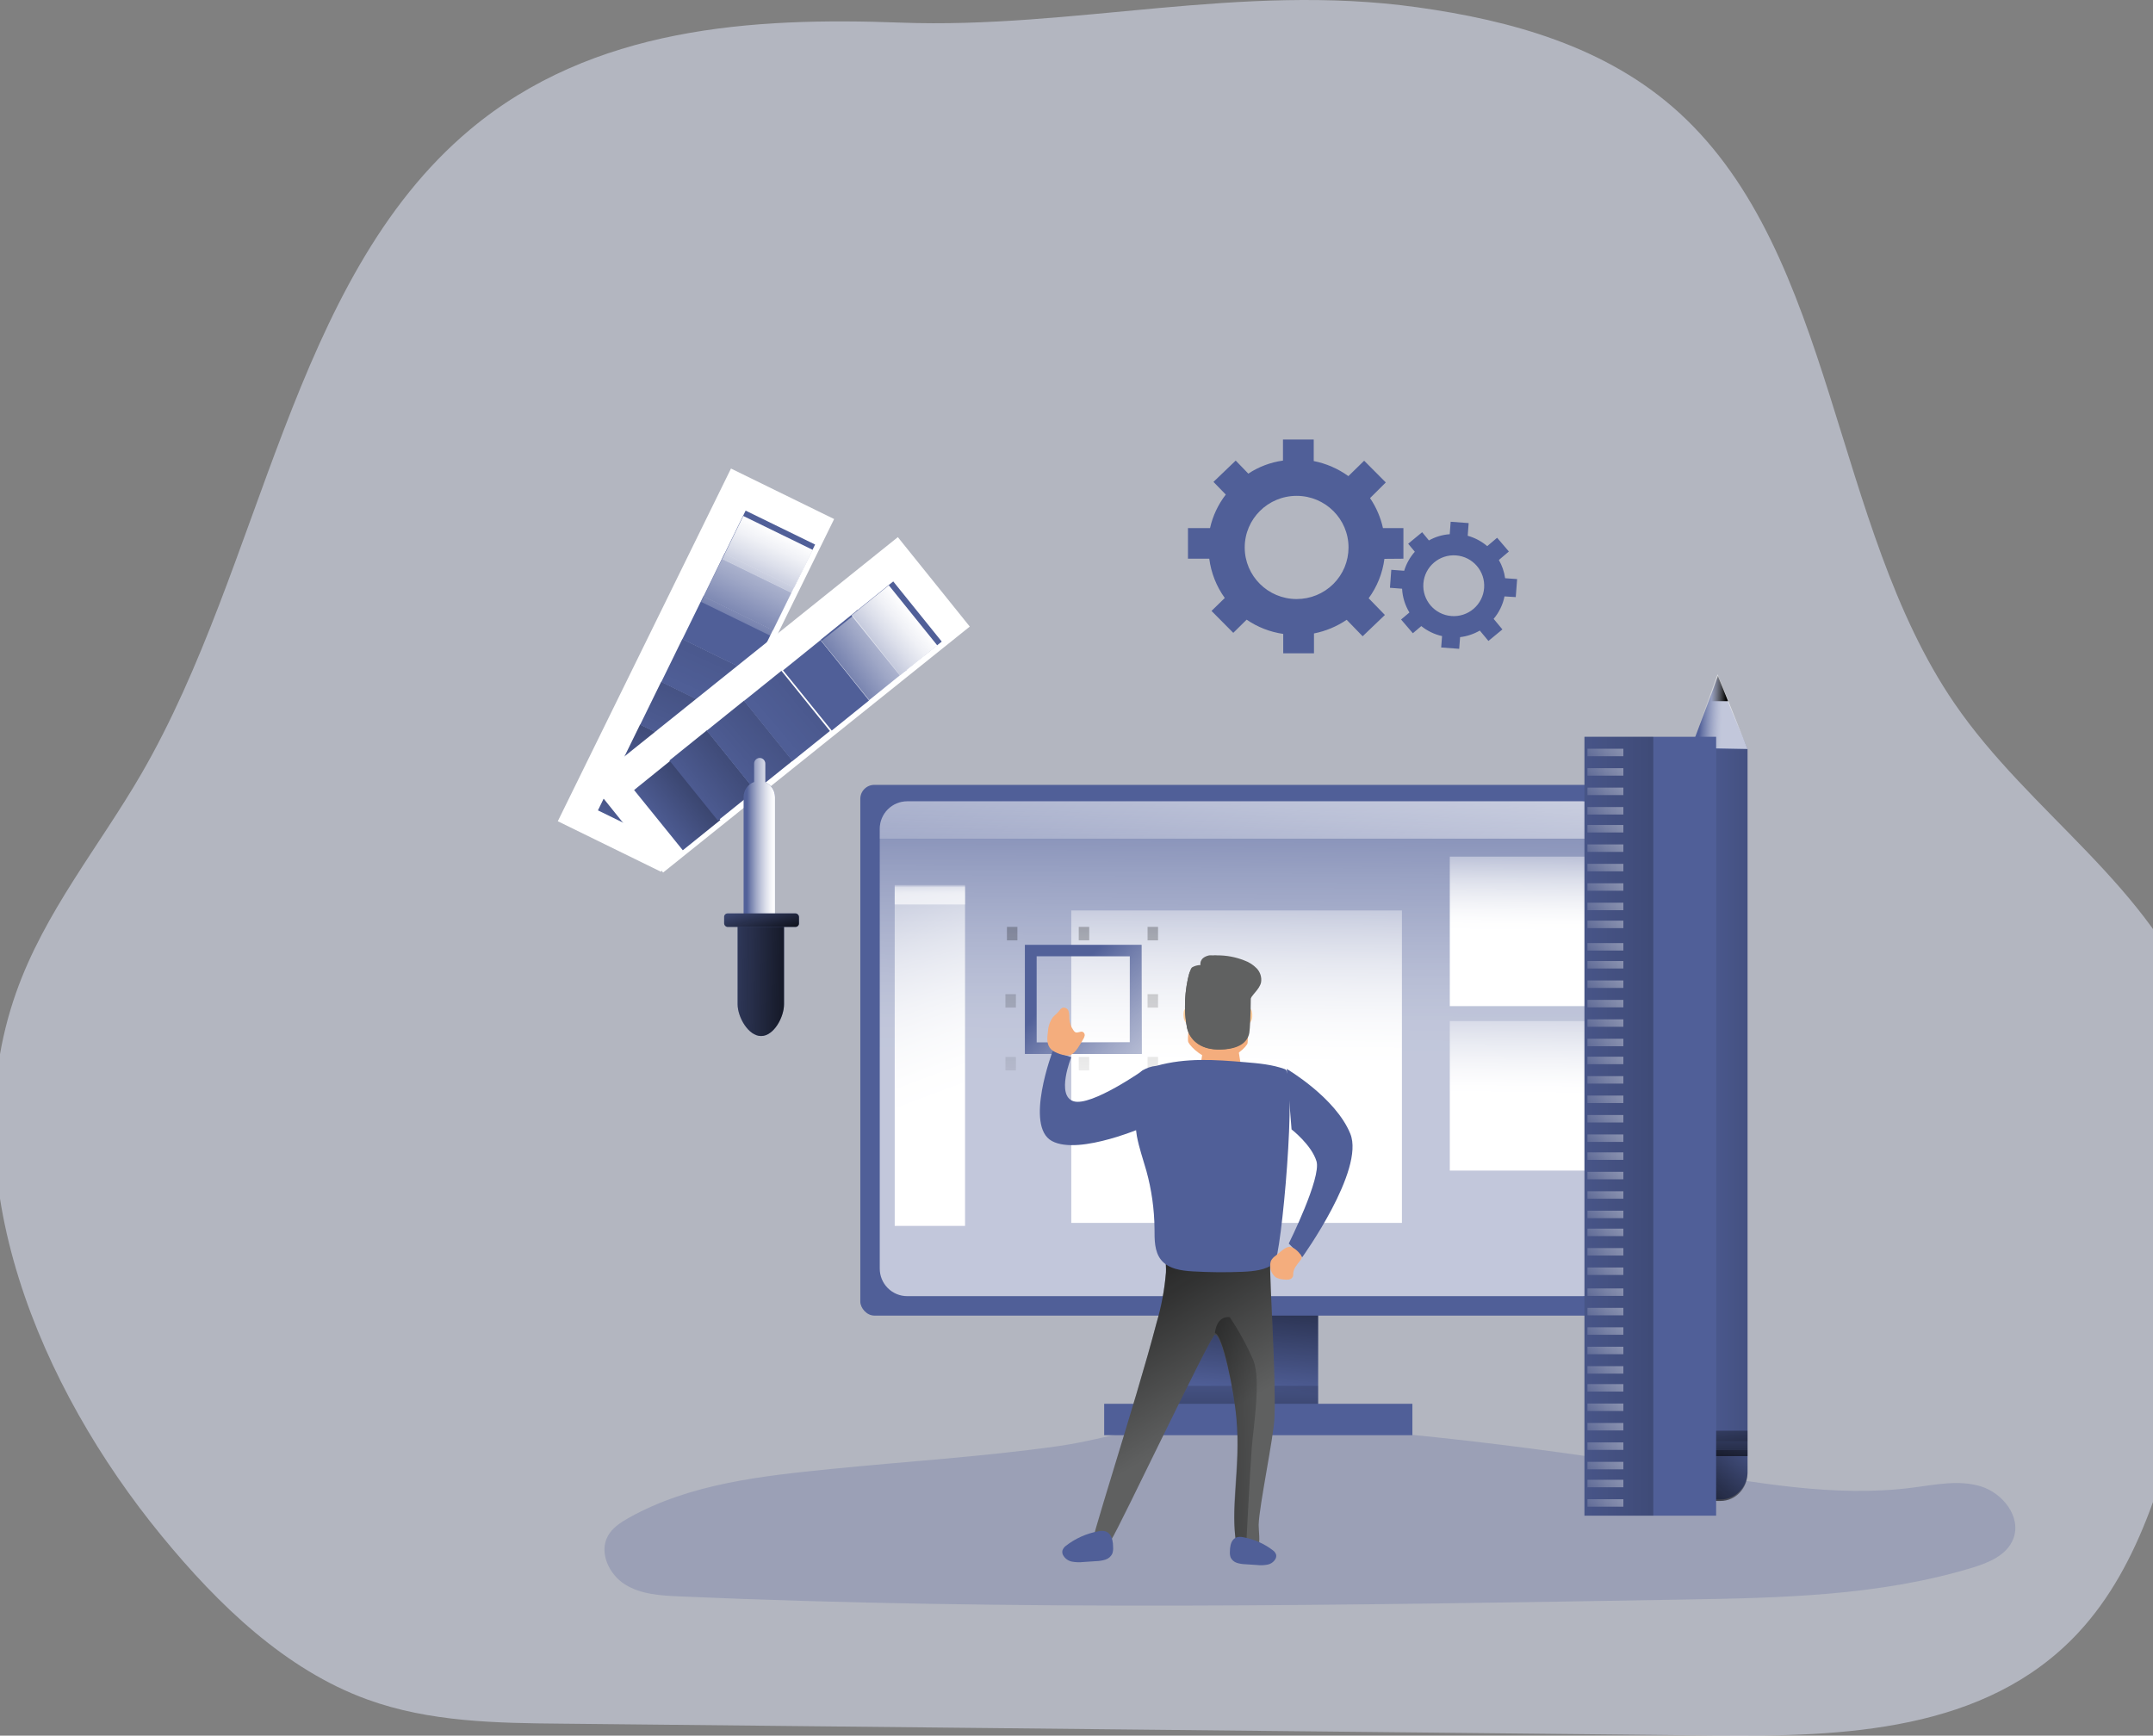 <svg width="1440" height="1161" viewBox="0 0 1440 1161" fill="none" xmlns="http://www.w3.org/2000/svg">
<rect x="0" y="0" width="1440" height="1161" fill="#808080" stroke="none"/>
<path opacity="0.5" d="M314.343 86.694C194.405 187.217 175.819 377.298 94.589 517.527C66.312 566.322 29.775 609.992 10.712 664.123C-33.054 788.026 27.18 928.572 107.801 1026.98C146.245 1073.93 191.149 1116.94 245.478 1136.72C287.258 1151.94 332.056 1152.57 376.033 1152.97L1146.5 1160.9C1232.52 1161.77 1328.1 1158.62 1389.95 1092.21C1432.57 1046.48 1449.89 979.692 1464.58 915.944C1482.64 837.613 1499 752.546 1470.91 677.94C1438.82 592.582 1357.67 544.21 1307.26 470.555C1225.45 351.223 1227.33 170.731 1123.14 75.466C1074.51 31.004 1010.33 13.568 947.792 4.85C829.892 -11.609 718.215 19.459 602.433 15.127C503.464 11.428 396.447 17.874 314.343 86.694Z" fill="#E7ECFF"/>
<path opacity="0.24" d="M555.786 982.613C509.337 987.283 461.463 992.419 420.589 1015.26C415.119 1018.33 409.564 1021.94 406.546 1027.46C400.488 1038.55 407.363 1053.18 418.032 1059.86C428.701 1066.53 441.865 1067.29 454.42 1067.84C677.987 1077.59 901.889 1073.76 1125.65 1069.96C1190.62 1068.86 1256.63 1067.59 1318.9 1048.72C1330.1 1045.34 1342.4 1040.26 1346.61 1029.21C1352.13 1014.76 1339.55 998.737 1324.88 994.236C1310.2 989.735 1294.55 993.095 1279.37 995.06C1226.68 1001.89 1173.52 991.446 1121.05 983.099C1018.35 966.784 911.783 953.512 807.755 951.039C772.289 950.215 742.001 962.515 707.29 967.376C657.173 974.434 606.176 977.541 555.786 982.613Z" fill="#505F98"/>
<path d="M373.077 549.326L488.907 313.408L557.893 347.19L442.063 583.108L373.077 549.326Z" fill="white"/>
<path d="M399.922 542.055L414.036 513.22L460.5 535.903L446.386 564.738L399.922 542.055Z" fill="#505F98"/>
<path d="M399.922 542.055L414.036 513.22L460.5 535.903L446.386 564.738L399.922 542.055Z" fill="url(#paint0_linear_108_1327)"/>
<path d="M414.038 513.445L428.151 484.61L474.615 507.293L460.502 536.128L414.038 513.445Z" fill="#505F98"/>
<path d="M414.038 513.445L428.151 484.61L474.615 507.293L460.502 536.128L414.038 513.445Z" fill="url(#paint1_linear_108_1327)"/>
<path d="M428.134 484.826L442.248 455.991L488.712 478.674L474.598 507.509L428.134 484.826Z" fill="#505F98"/>
<path d="M428.134 484.826L442.248 455.991L488.712 478.674L474.598 507.509L428.134 484.826Z" fill="url(#paint2_linear_108_1327)"/>
<path d="M442.271 456.237L456.384 427.402L502.848 450.085L488.735 478.92L442.271 456.237Z" fill="#505F98"/>
<path d="M442.271 456.237L456.384 427.402L502.848 450.085L488.735 478.92L442.271 456.237Z" fill="url(#paint3_linear_108_1327)"/>
<path d="M456.377 427.599L470.49 398.764L516.954 421.447L502.841 450.282L456.377 427.599Z" fill="#505F98"/>
<path d="M470.492 399.01L484.606 370.175L531.07 392.858L516.956 421.693L470.492 399.01Z" fill="#505F98"/>
<path d="M484.589 370.391L498.702 341.556L545.166 364.239L531.053 393.074L484.589 370.391Z" fill="#505F98"/>
<path d="M468.904 402.598L483.018 373.763L529.482 396.446L515.368 425.281L468.904 402.598Z" fill="url(#paint4_linear_108_1327)"/>
<path d="M483.029 373.97L497.142 345.135L543.607 367.817L529.493 396.652L483.029 373.97Z" fill="url(#paint5_linear_108_1327)"/>
<rect x="783.545" y="867" width="98.068" height="82" fill="#505F98"/>
<rect x="783.545" y="867" width="98.068" height="82" fill="url(#paint6_linear_108_1327)"/>
<rect x="575.401" y="525" width="518.359" height="355" rx="9.37" fill="#505F98"/>
<path opacity="0.65" d="M1076.75 554.438V848.562C1076.77 853.443 1074.84 858.129 1071.4 861.588C1067.96 865.047 1063.29 866.994 1058.41 867H606.748C601.873 866.989 597.203 865.04 593.764 861.582C590.325 858.125 588.399 853.441 588.41 848.562V554.438C588.399 549.559 590.325 544.875 593.764 541.418C597.203 537.96 601.873 536.011 606.748 536H1058.41C1063.29 536.006 1067.96 537.953 1071.4 541.412C1074.84 544.871 1076.77 549.557 1076.75 554.438Z" fill="url(#paint7_linear_108_1327)"/>
<rect x="738.514" y="939" width="206.143" height="21" fill="#505F98"/>
<rect x="783.545" y="927" width="98.068" height="12" fill="url(#paint8_linear_108_1327)"/>
<path fill-rule="evenodd" clip-rule="evenodd" d="M938.653 353.241V373.715L925.944 373.819C924.707 383.346 921.084 392.41 915.405 400.181L926.26 411.351L911.38 425.6L900.694 414.578C894.105 419.062 886.67 422.17 878.838 423.714V437H858.267V424.029C849.483 422.76 841.11 419.497 833.797 414.494L824.861 423.316L810.297 408.647L819.17 399.993C813.584 392.219 810.021 383.191 808.801 373.715H794.553V353.241H809.307C811.136 345.093 814.732 337.441 819.845 330.819L811.604 322.332L826.484 308.082L834.914 316.82C841.885 312.214 849.809 309.228 858.099 308.082V294H878.669V308.396C887.038 310.055 894.947 313.493 901.853 318.476L912.392 308.166L926.871 322.709L916.333 333.187C920.465 339.267 923.397 346.073 924.974 353.241H938.653ZM832.512 366.15C832.489 385.211 848.011 400.682 867.183 400.705C876.394 400.733 885.238 397.113 891.759 390.644C898.281 384.176 901.943 375.392 901.938 366.233C901.961 347.172 886.438 331.701 867.267 331.678C848.095 331.655 832.535 347.088 832.512 366.15Z" fill="#505F98"/>
<path fill-rule="evenodd" clip-rule="evenodd" d="M1014.71 387.354L1013.79 399.396L1006.27 398.938C1005.15 404.475 1002.64 409.641 998.992 413.958L1004.86 421.021L995.507 428.729L989.747 421.792C985.693 424.13 981.206 425.625 976.558 426.188L975.953 434L963.912 433.104L964.496 425.479C959.411 424.344 954.656 422.056 950.598 418.792L944.964 423.583L937.096 414.396L942.668 409.688C939.74 404.876 938.055 399.414 937.764 393.792L929.646 393.167L930.544 381.146L939.162 381.792C940.586 377.085 943.014 372.743 946.278 369.062L941.834 363.708L951.182 356L955.711 361.5C959.982 359.095 964.738 357.672 969.63 357.333L970.256 349L982.297 349.896L981.65 358.375C986.457 359.714 990.915 362.081 994.714 365.312L1001.33 359.708L1009.18 368.896L1002.5 374.583C1004.66 378.339 1006.08 382.477 1006.67 386.771L1014.71 387.354ZM952.008 390.243C951.153 401.436 959.546 411.203 970.757 412.062C976.151 412.487 981.492 410.747 985.597 407.228C989.703 403.708 992.232 398.7 992.627 393.312C993.469 382.119 985.066 372.361 973.854 371.514C962.642 370.666 952.863 379.05 952.008 390.243Z" fill="#505F98"/>
<path d="M1168.81 500.966V984.819C1168.78 994.846 1160.73 1002.97 1150.8 1003H1148.72C1138.8 1002.95 1130.79 994.827 1130.79 984.819V500.966L1148.87 453L1168.81 500.966Z" fill="#505F98"/>
<rect x="1147.8" y="501" width="21.015" height="463" fill="url(#paint9_linear_108_1327)"/>
<path opacity="0.65" d="M1168.81 501L1130.79 500.269L1142.5 468.204L1148.79 451L1155.69 468.204L1168.81 501Z" fill="url(#paint10_linear_108_1327)"/>
<path d="M1155.8 469H1142.79L1148.99 452L1155.8 469Z" fill="url(#paint11_linear_108_1327)"/>
<rect x="1128.78" y="957" width="40.028" height="17" fill="url(#paint12_linear_108_1327)"/>
<path d="M1168.81 970V985.38C1168.78 995.649 1160.73 1003.96 1150.8 1004H1148.72C1138.8 1003.95 1130.79 995.63 1130.79 985.38V970H1168.81Z" fill="url(#paint13_linear_108_1327)"/>
<path d="M1076.75 554.513V561H588.41V554.513C588.399 549.614 590.325 544.912 593.764 541.44C597.203 537.968 601.874 536.011 606.749 536H1058.41C1063.29 536.006 1067.96 537.961 1071.4 541.434C1074.84 544.907 1076.77 549.613 1076.75 554.513Z" fill="url(#paint14_linear_108_1327)"/>
<rect x="598.417" y="593" width="47.033" height="227" fill="url(#paint15_linear_108_1327)"/>
<rect x="716.499" y="609" width="221.153" height="209" fill="url(#paint16_linear_108_1327)"/>
<rect x="767.534" y="707" width="7.005" height="9" fill="url(#paint17_linear_108_1327)"/>
<rect x="767.534" y="665" width="7.005" height="9" fill="url(#paint18_linear_108_1327)"/>
<rect x="672.469" y="707" width="7.005" height="9" fill="url(#paint19_linear_108_1327)"/>
<rect x="672.469" y="665" width="7.005" height="9" fill="url(#paint20_linear_108_1327)"/>
<rect x="767.534" y="620" width="7.005" height="9" fill="url(#paint21_linear_108_1327)"/>
<rect x="673.469" y="620" width="7.005" height="9" fill="url(#paint22_linear_108_1327)"/>
<rect x="721.502" y="620" width="7.005" height="9" fill="url(#paint23_linear_108_1327)"/>
<rect x="721.502" y="707" width="7.005" height="9" fill="url(#paint24_linear_108_1327)"/>
<path fill-rule="evenodd" clip-rule="evenodd" d="M685.478 705H763.532V632H685.478V705ZM755.67 697.282H693.34V639.656H755.67V697.282Z" fill="#505F98"/>
<path fill-rule="evenodd" clip-rule="evenodd" d="M685.478 705H763.532V632H685.478V705ZM755.67 697.282H693.34V639.656H755.67V697.282Z" fill="url(#paint25_linear_108_1327)"/>
<rect x="969.674" y="573" width="100.069" height="100" fill="url(#paint26_linear_108_1327)"/>
<rect x="969.674" y="683" width="100.069" height="100" fill="url(#paint27_linear_108_1327)"/>
<rect opacity="0.65" x="598.417" y="592" width="47.033" height="13" fill="url(#paint28_linear_108_1327)"/>
<path d="M395.381 523.827L600.51 359.293L648.622 419.118L443.494 583.652L395.381 523.827Z" fill="white"/>
<path d="M424.105 528.455L449.172 508.235L481.755 548.522L456.687 568.742L424.105 528.455Z" fill="#505F98"/>
<path d="M424.105 528.455L449.172 508.235L481.755 548.522L456.687 568.742L424.105 528.455Z" fill="url(#paint29_linear_108_1327)"/>
<path d="M447.723 508.689L472.755 488.56L505.19 528.79L480.158 548.919L447.723 508.689Z" fill="#505F98"/>
<path d="M447.723 508.689L472.755 488.56L505.19 528.79L480.158 548.919L447.723 508.689Z" fill="url(#paint30_linear_108_1327)"/>
<path d="M472.667 488.761L497.699 468.633L530.134 508.863L505.101 528.991L472.667 488.761Z" fill="#505F98"/>
<path d="M472.667 488.761L497.699 468.633L530.134 508.863L505.101 528.991L472.667 488.761Z" fill="url(#paint31_linear_108_1327)"/>
<path d="M497.594 468.847L522.626 448.718L555.061 488.948L530.029 509.077L497.594 468.847Z" fill="#505F98"/>
<path d="M497.594 468.847L522.626 448.718L555.061 488.948L530.029 509.077L497.594 468.847Z" fill="url(#paint32_linear_108_1327)"/>
<path d="M523.714 448.389L548.782 428.169L581.364 468.456L556.297 488.676L523.714 448.389Z" fill="#505F98"/>
<path d="M548.794 427.99L573.862 407.77L606.444 448.057L581.377 468.277L548.794 427.99Z" fill="#505F98"/>
<path d="M572.402 409.051L597.434 388.923L629.869 429.153L604.837 449.281L572.402 409.051Z" fill="#505F98"/>
<path d="M602.42 452.218L581.321 469L549.383 428.782L570.482 412L602.42 452.218Z" fill="url(#paint33_linear_108_1327)"/>
<path d="M569.445 411.648L594.477 391.519L626.912 431.749L601.88 451.878L569.445 411.648Z" fill="url(#paint34_linear_108_1327)"/>
<path d="M518.362 533.15V656H497.347V533.15C497.347 528.61 500.166 524.57 504.366 523.089V510.825C504.366 508.712 506.041 507 508.109 507C510.176 507 511.852 508.712 511.852 510.825V523.297C515.771 524.935 518.34 528.823 518.362 533.15Z" fill="#505F98"/>
<path d="M518.362 533.15V656H497.347V533.15C497.347 528.61 500.166 524.57 504.366 523.089V510.825C504.366 508.712 506.041 507 508.109 507C510.176 507 511.852 508.712 511.852 510.825V523.297C515.771 524.935 518.34 528.823 518.362 533.15Z" fill="url(#paint35_linear_108_1327)"/>
<rect x="484.338" y="611" width="50.035" height="9" rx="2.245" fill="#505F98"/>
<path d="M509.044 693C500.471 693 493.344 680.185 493.344 671.634V615H524.366V671.634C524.366 680.185 517.596 693 509.044 693Z" fill="#505F98"/>
<rect x="484.338" y="611" width="50.035" height="9" rx="2.245" fill="url(#paint36_linear_108_1327)"/>
<path d="M509.044 693C500.471 693 493.344 680.366 493.344 671.937V620H524.366V671.937C524.366 680.366 517.596 693 509.044 693Z" fill="url(#paint37_linear_108_1327)"/>
<path d="M709.136 753C708.463 749.436 708.037 744.39 709.331 744.043C712.059 743.275 709.136 753 709.136 753Z" fill="#28353D"/>
<path d="M852.395 948.507C851.909 961.102 842.147 1007.39 841.83 1020C841.83 1024.2 842.95 1030.65 841.597 1034.7C838.808 1043.28 828.919 1042.11 827.63 1037.05L827.144 1034.53C822.559 1010.01 829.933 982.198 827.144 950.186C825.475 930.643 817.699 892.963 812.606 892.711C809.923 892.711 748.665 1021.85 743.34 1029.81C740.72 1033.82 733.345 1033.19 729.774 1036.42C726.203 1039.65 759.526 938.515 773.493 885.07C776.751 874.039 778.875 862.709 779.832 851.252C780.213 844.64 778.079 842.415 784.185 840.463C788.412 839.119 794.265 839.497 798.787 839.182C803.71 838.804 849.5 838.72 849.5 841.953C849.056 859.502 853.578 919.412 852.395 948.507Z" fill="#606161"/>
<path d="M852.395 948.507C851.909 961.102 842.147 1007.39 841.83 1020C841.83 1024.2 842.95 1030.65 841.597 1034.7C838.808 1043.28 828.919 1042.11 827.63 1037.05L827.144 1034.53C822.559 1010.01 829.933 982.198 827.144 950.186C825.475 930.643 817.699 892.963 812.606 892.711C809.923 892.711 748.665 1021.85 743.34 1029.81C740.72 1033.82 733.345 1033.19 729.774 1036.42C726.203 1039.65 759.526 938.515 773.493 885.07C776.751 874.039 778.875 862.709 779.832 851.252C780.213 844.64 778.079 842.415 784.185 840.463C788.412 839.119 794.265 839.497 798.787 839.182C803.71 838.804 849.5 838.72 849.5 841.953C849.056 859.502 853.578 919.412 852.395 948.507Z" fill="url(#paint38_linear_108_1327)"/>
<path d="M798.322 680.148C797.937 676.163 796.054 674 794.215 674C792.375 674 791.241 676.12 791.626 680.148C791.713 683.122 793.957 685.597 796.931 686C798.793 686 798.729 684.134 798.322 680.148Z" fill="#FFCD9C"/>
<path d="M830.716 680.159C830.966 676.166 832.803 674 834.702 674C836.601 674 837.832 676.124 837.54 680.159C837.514 683.173 835.268 685.687 832.323 686C830.445 686 830.424 684.152 830.716 680.159Z" fill="#FFCD9C"/>
<path d="M834.44 697.672C834.181 699.777 825.266 709 815.121 709C804.976 709 796.6 700.577 794.83 697.208C793.06 693.839 800.184 650.505 804.307 646.884C808.429 643.262 825.137 645.641 826.54 647.558C829.907 652.085 835.541 689.27 834.44 697.672Z" fill="#F4AD7D"/>
<path d="M830.246 664.977C828.867 665.639 823.452 651.842 822.316 649.525C821.18 647.208 821.362 644.829 822.742 644.167C824.121 643.505 826.149 644.871 827.285 647.167C828.421 649.463 831.605 664.336 830.246 664.977Z" fill="#FFCD9C"/>
<path d="M799.876 663.987C798.446 663.501 802.233 649.179 803.059 646.703C803.885 644.228 805.739 642.599 807.089 643.086C808.439 643.573 809.003 645.984 808.177 648.481C807.351 650.977 801.226 664.474 799.876 663.987Z" fill="#FFCD9C"/>
<path d="M805.553 696H827.317L830.578 716.622C818.722 723.005 811.81 722.301 802.559 715.214L805.553 696Z" fill="#F4AD7D"/>
<path d="M814.567 700.13C814.567 699.75 815.472 699.43 816.568 699.43C817.664 699.43 818.57 699.75 818.57 700.13C818.57 700.51 817.688 700.57 816.568 700.57C815.448 700.57 814.567 700.53 814.567 700.13Z" fill="#F4AD7D"/>
<path d="M835.6 690.808C836.424 685.894 837.768 650.708 834.473 646.051C831.177 641.394 811.449 638.381 808.457 639.108C801.758 640.731 802.929 645.517 802.929 645.517C800.938 645.547 798.989 646.084 797.271 647.076C794.973 648.615 790.138 670.79 793.997 687.56C795.732 695.102 802.561 701.66 814.354 701.981C828.879 702.365 834.603 696.896 835.6 690.808Z" fill="#606161"/>
<path d="M808.539 640.762C810.098 639.448 812.118 638.828 814.138 639.041C820.271 639.008 826.355 640.14 832.073 642.376C835.243 643.488 838.122 645.311 840.493 647.708C842.88 650.173 843.979 653.627 843.461 657.034C842.408 662.047 837.146 665.148 835.42 669.97C834.031 673.837 835.02 677.575 835.062 681.463C835.09 684.606 834.865 687.746 834.388 690.852C833.42 696.906 827.884 702.344 813.675 701.983C802.224 701.664 795.593 695.143 793.909 687.644C791.629 675.198 792.227 662.389 795.656 650.215C801.828 651.648 808.142 652.361 814.475 652.339C821.19 652.395 827.886 651.611 834.409 650.002C835.525 656.503 835.504 669.524 835.146 679.253" fill="#606161"/>
<path d="M773.41 712.954C769.976 713.241 766.668 714.384 763.785 716.28C758.847 720.171 758.472 727.43 758.556 733.748C758.387 742.501 758.993 751.252 760.368 759.897C761.848 767.826 764.535 775.441 766.743 783.202C770.224 795.831 772.052 808.862 772.181 821.966C772.181 829.162 772.056 837.07 776.535 842.697C781.431 848.806 790.098 849.998 797.89 850.438C808.953 851.086 820.057 851.17 831.12 850.709C838.537 850.375 846.433 849.643 852.308 845.082C856.996 841.442 867.975 718.288 859.454 715.171C850.933 712.054 841.766 711.259 832.724 710.506C812.453 708.791 793.369 707.431 773.41 712.954Z" fill="#505F98"/>
<path d="M837.23 968.291C836.143 982.255 833.551 1033 833.551 1033L826.946 1032.77C822.41 1008.39 829.705 980.732 826.946 948.899C825.295 929.465 817.603 891.996 812.565 891.746C814.07 879.221 822.536 881.1 822.536 881.1C828.692 890.294 834.002 900.026 838.4 910.178C843.438 923.37 838.337 954.263 837.23 968.291Z" fill="url(#paint39_linear_108_1327)"/>
<path d="M712.873 1034.02C711.841 1034.79 711.058 1035.83 710.621 1037.03C710.386 1038.01 710.481 1039.04 710.892 1039.97C712.058 1042.33 714.269 1044.02 716.876 1044.55C719.453 1045.04 722.091 1045.13 724.696 1044.82L733.036 1044.26C735.158 1044.21 737.263 1043.87 739.292 1043.26C741.322 1042.63 742.998 1041.2 743.921 1039.31C744.412 1037.92 744.604 1036.44 744.484 1034.97C744.484 1028.16 742.065 1022.63 734.517 1024.3C726.61 1025.77 719.182 1029.1 712.873 1034.02Z" fill="#505F98"/>
<path d="M851.411 1037.06C852.359 1037.76 853.077 1038.71 853.478 1039.8C853.692 1040.68 853.608 1041.61 853.239 1042.45C852.176 1044.58 850.146 1046.11 847.755 1046.58C845.398 1047.04 842.981 1047.12 840.596 1046.83L833.024 1046.33C831.098 1046.28 829.187 1045.98 827.345 1045.43C825.488 1044.86 823.958 1043.57 823.123 1041.85C822.675 1040.59 822.498 1039.26 822.601 1037.93C822.601 1031.79 824.777 1026.72 831.718 1028.29C838.915 1029.62 845.672 1032.63 851.411 1037.06Z" fill="#505F98"/>
<path d="M860.599 715C860.599 715 893.314 734.163 903.14 758.389C912.965 782.614 870.961 841 870.961 841L861.972 831.814C861.972 831.814 883.897 787.759 880.507 776.74C877.117 765.721 863.838 755.452 863.838 755.452L860.599 715Z" fill="#505F98"/>
<path d="M767.534 752.859C767.534 752.859 722.046 773.24 703.561 763.238C685.076 753.237 704.106 703 704.106 703L716.486 707.202C716.486 707.202 706.142 732.815 717.975 736.618C729.809 740.421 765.268 715.438 765.268 715.438L767.534 752.859Z" fill="#505F98"/>
<path d="M853.175 839.976C851.866 840.826 850.806 841.968 850.09 843.297C849.66 844.425 849.505 845.629 849.637 846.819C849.557 849.709 850.872 852.479 853.218 854.367C854.866 855.25 856.713 855.76 858.611 855.857C859.774 856.048 860.964 856.048 862.128 855.857C863.314 855.646 864.305 854.888 864.759 853.844C864.914 853.183 864.98 852.507 864.954 851.831C865.105 848.51 867.607 845.793 869.678 843.076C870.178 842.551 870.501 841.9 870.606 841.204C870.594 840.434 870.305 839.69 869.786 839.091C868.384 837.199 864.91 833.717 862.128 834.018C859.345 834.32 855.332 838.326 853.175 839.976Z" fill="#F4AD7D"/>
<path d="M724.294 695.435C724.886 694.611 725.29 693.679 725.48 692.698C725.631 691.683 725.094 690.687 724.14 690.211C722.624 689.647 720.822 691.13 719.328 690.504C718.822 690.235 718.399 689.846 718.098 689.375C716.333 686.945 715.321 684.093 715.175 681.143C715.261 679.571 715.113 677.995 714.736 676.463C714.292 674.886 712.708 673.849 711.001 674.018C709.595 674.331 708.804 675.689 707.925 676.776C707.046 677.863 705.288 679.158 704.146 680.516C702.195 683.307 701.079 686.55 700.916 689.898C700.301 694.077 699.905 698.861 702.981 701.87C705.354 704.189 712.583 706.927 715.9 705.694C719.57 704.315 722.448 698.444 724.294 695.435Z" fill="#F4AD7D"/>
<rect x="1059.74" y="492.837" width="88.061" height="521" fill="#505F98"/>
<rect x="1059.74" y="492.837" width="46.032" height="521" fill="url(#paint40_linear_108_1327)"/>
<rect opacity="0.65" x="1061.74" y="500.837" width="24.017" height="5" fill="url(#paint41_linear_108_1327)"/>
<rect opacity="0.65" x="1061.74" y="513.837" width="24.017" height="5" fill="url(#paint42_linear_108_1327)"/>
<rect opacity="0.65" x="1061.74" y="526.837" width="24.017" height="5" fill="url(#paint43_linear_108_1327)"/>
<rect opacity="0.65" x="1061.74" y="539.837" width="24.017" height="5" fill="url(#paint44_linear_108_1327)"/>
<rect opacity="0.65" x="1061.74" y="551.837" width="24.017" height="5" fill="url(#paint45_linear_108_1327)"/>
<rect opacity="0.65" x="1061.74" y="564.837" width="24.017" height="5" fill="url(#paint46_linear_108_1327)"/>
<rect opacity="0.65" x="1061.74" y="577.837" width="24.017" height="5" fill="url(#paint47_linear_108_1327)"/>
<rect opacity="0.65" x="1061.74" y="590.837" width="24.017" height="5" fill="url(#paint48_linear_108_1327)"/>
<rect opacity="0.65" x="1061.74" y="603.837" width="24.017" height="5" fill="url(#paint49_linear_108_1327)"/>
<rect opacity="0.65" x="1061.74" y="615.837" width="24.017" height="5" fill="url(#paint50_linear_108_1327)"/>
<rect opacity="0.65" x="1061.74" y="630.837" width="24.017" height="5" fill="url(#paint51_linear_108_1327)"/>
<rect opacity="0.65" x="1061.74" y="642.837" width="24.017" height="5" fill="url(#paint52_linear_108_1327)"/>
<rect opacity="0.65" x="1061.74" y="655.837" width="24.017" height="5" fill="url(#paint53_linear_108_1327)"/>
<rect opacity="0.65" x="1061.74" y="668.837" width="24.017" height="5" fill="url(#paint54_linear_108_1327)"/>
<rect opacity="0.65" x="1061.74" y="681.837" width="24.017" height="5" fill="url(#paint55_linear_108_1327)"/>
<rect opacity="0.65" x="1061.74" y="694.837" width="24.017" height="5" fill="url(#paint56_linear_108_1327)"/>
<rect opacity="0.65" x="1061.74" y="706.837" width="24.017" height="5" fill="url(#paint57_linear_108_1327)"/>
<rect opacity="0.65" x="1061.74" y="719.837" width="24.017" height="5" fill="url(#paint58_linear_108_1327)"/>
<rect opacity="0.65" x="1061.74" y="732.837" width="24.017" height="5" fill="url(#paint59_linear_108_1327)"/>
<rect opacity="0.65" x="1061.74" y="745.837" width="24.017" height="5" fill="url(#paint60_linear_108_1327)"/>
<rect opacity="0.65" x="1061.74" y="758.837" width="24.017" height="5" fill="url(#paint61_linear_108_1327)"/>
<rect opacity="0.65" x="1061.74" y="770.837" width="24.017" height="5" fill="url(#paint62_linear_108_1327)"/>
<rect opacity="0.65" x="1061.74" y="783.837" width="24.017" height="5" fill="url(#paint63_linear_108_1327)"/>
<rect opacity="0.65" x="1061.74" y="796.837" width="24.017" height="5" fill="url(#paint64_linear_108_1327)"/>
<rect opacity="0.65" x="1061.74" y="809.837" width="24.017" height="5" fill="url(#paint65_linear_108_1327)"/>
<rect opacity="0.65" x="1061.74" y="821.837" width="24.017" height="5" fill="url(#paint66_linear_108_1327)"/>
<rect opacity="0.65" x="1061.74" y="834.837" width="24.017" height="5" fill="url(#paint67_linear_108_1327)"/>
<rect opacity="0.65" x="1061.74" y="847.837" width="24.017" height="5" fill="url(#paint68_linear_108_1327)"/>
<rect opacity="0.65" x="1061.74" y="861.837" width="24.017" height="5" fill="url(#paint69_linear_108_1327)"/>
<rect opacity="0.65" x="1061.74" y="874.837" width="24.017" height="5" fill="url(#paint70_linear_108_1327)"/>
<rect opacity="0.65" x="1061.74" y="887.837" width="24.017" height="5" fill="url(#paint71_linear_108_1327)"/>
<rect opacity="0.65" x="1061.74" y="900.837" width="24.017" height="5" fill="url(#paint72_linear_108_1327)"/>
<rect opacity="0.65" x="1061.74" y="913.837" width="24.017" height="5" fill="url(#paint73_linear_108_1327)"/>
<rect opacity="0.65" x="1061.74" y="925.837" width="24.017" height="5" fill="url(#paint74_linear_108_1327)"/>
<rect opacity="0.65" x="1061.74" y="938.837" width="24.017" height="5" fill="url(#paint75_linear_108_1327)"/>
<rect opacity="0.65" x="1061.74" y="951.837" width="24.017" height="5" fill="url(#paint76_linear_108_1327)"/>
<rect opacity="0.65" x="1061.74" y="964.837" width="24.017" height="5" fill="url(#paint77_linear_108_1327)"/>
<rect opacity="0.65" x="1061.74" y="977.837" width="24.017" height="5" fill="url(#paint78_linear_108_1327)"/>
<rect opacity="0.65" x="1061.74" y="989.837" width="24.017" height="5" fill="url(#paint79_linear_108_1327)"/>
<rect opacity="0.65" x="1061.74" y="1002.84" width="24.017" height="5" fill="url(#paint80_linear_108_1327)"/>
<defs>
<linearGradient id="paint0_linear_108_1327" x1="524.11" y1="609.166" x2="588.864" y2="480.6" gradientUnits="userSpaceOnUse">
<stop stop-color="#010101" stop-opacity="0.01"/>
<stop offset="0.95" stop-color="#010101"/>
</linearGradient>
<linearGradient id="paint1_linear_108_1327" x1="579.271" y1="605.365" x2="672.125" y2="423.775" gradientUnits="userSpaceOnUse">
<stop stop-color="#010101" stop-opacity="0.01"/>
<stop offset="0.95" stop-color="#010101"/>
</linearGradient>
<linearGradient id="paint2_linear_108_1327" x1="699.253" y1="614.092" x2="836.607" y2="303.948" gradientUnits="userSpaceOnUse">
<stop stop-color="#010101" stop-opacity="0.01"/>
<stop offset="0.95" stop-color="#010101"/>
</linearGradient>
<linearGradient id="paint3_linear_108_1327" x1="827.087" y1="630.583" x2="1032.02" y2="183.179" gradientUnits="userSpaceOnUse">
<stop stop-color="#010101" stop-opacity="0.01"/>
<stop offset="0.36" stop-color="#010101" stop-opacity="0.36"/>
<stop offset="0.95" stop-color="#010101"/>
</linearGradient>
<linearGradient id="paint4_linear_108_1327" x1="678.434" y1="525.564" x2="795.594" y2="283.969" gradientUnits="userSpaceOnUse">
<stop stop-color="white" stop-opacity="0.01"/>
<stop offset="0.07" stop-color="white" stop-opacity="0.22"/>
<stop offset="0.16" stop-color="white" stop-opacity="0.45"/>
<stop offset="0.25" stop-color="white" stop-opacity="0.65"/>
<stop offset="0.33" stop-color="white" stop-opacity="0.8"/>
<stop offset="0.4" stop-color="white" stop-opacity="0.91"/>
<stop offset="0.46" stop-color="white" stop-opacity="0.98"/>
<stop offset="0.51" stop-color="white"/>
</linearGradient>
<linearGradient id="paint5_linear_108_1327" x1="600.358" y1="472.444" x2="664.555" y2="336.555" gradientUnits="userSpaceOnUse">
<stop stop-color="white" stop-opacity="0.01"/>
<stop offset="0.07" stop-color="white" stop-opacity="0.22"/>
<stop offset="0.16" stop-color="white" stop-opacity="0.45"/>
<stop offset="0.25" stop-color="white" stop-opacity="0.65"/>
<stop offset="0.33" stop-color="white" stop-opacity="0.8"/>
<stop offset="0.4" stop-color="white" stop-opacity="0.91"/>
<stop offset="0.46" stop-color="white" stop-opacity="0.98"/>
<stop offset="0.51" stop-color="white"/>
</linearGradient>
<linearGradient id="paint6_linear_108_1327" x1="905.68" y1="935.322" x2="916.101" y2="808.584" gradientUnits="userSpaceOnUse">
<stop stop-color="#010101" stop-opacity="0.01"/>
<stop offset="0.95" stop-color="#010101"/>
</linearGradient>
<linearGradient id="paint7_linear_108_1327" x1="503.967" y1="472.517" x2="501.252" y2="922.071" gradientUnits="userSpaceOnUse">
<stop stop-color="white" stop-opacity="0.01"/>
<stop offset="0.07" stop-color="white" stop-opacity="0.22"/>
<stop offset="0.16" stop-color="white" stop-opacity="0.45"/>
<stop offset="0.25" stop-color="white" stop-opacity="0.65"/>
<stop offset="0.33" stop-color="white" stop-opacity="0.8"/>
<stop offset="0.4" stop-color="white" stop-opacity="0.91"/>
<stop offset="0.46" stop-color="white" stop-opacity="0.98"/>
<stop offset="0.51" stop-color="white"/>
</linearGradient>
<linearGradient id="paint8_linear_108_1327" x1="250.313" y1="910.073" x2="250.413" y2="1052.31" gradientUnits="userSpaceOnUse">
<stop stop-color="#010101" stop-opacity="0.01"/>
<stop offset="0.95" stop-color="#010101"/>
</linearGradient>
<linearGradient id="paint9_linear_108_1327" x1="1126.81" y1="4103.09" x2="1433" y2="4103.14" gradientUnits="userSpaceOnUse">
<stop stop-color="#010101" stop-opacity="0.01"/>
<stop offset="0.95" stop-color="#010101"/>
</linearGradient>
<linearGradient id="paint10_linear_108_1327" x1="1136.2" y1="495.349" x2="1166.54" y2="496.669" gradientUnits="userSpaceOnUse">
<stop stop-color="white" stop-opacity="0.01"/>
<stop offset="0.07" stop-color="white" stop-opacity="0.22"/>
<stop offset="0.16" stop-color="white" stop-opacity="0.45"/>
<stop offset="0.25" stop-color="white" stop-opacity="0.65"/>
<stop offset="0.33" stop-color="white" stop-opacity="0.8"/>
<stop offset="0.4" stop-color="white" stop-opacity="0.91"/>
<stop offset="0.46" stop-color="white" stop-opacity="0.98"/>
<stop offset="0.51" stop-color="white"/>
</linearGradient>
<linearGradient id="paint11_linear_108_1327" x1="1144.66" y1="467.191" x2="1155.01" y2="467.64" gradientUnits="userSpaceOnUse">
<stop stop-color="#010101" stop-opacity="0.01"/>
<stop offset="0.95" stop-color="#010101"/>
</linearGradient>
<linearGradient id="paint12_linear_108_1327" x1="1068.03" y1="937.811" x2="1068.34" y2="1005.82" gradientUnits="userSpaceOnUse">
<stop stop-color="#010101" stop-opacity="0.01"/>
<stop offset="0.95" stop-color="#010101"/>
</linearGradient>
<linearGradient id="paint13_linear_108_1327" x1="1136.83" y1="928.281" x2="1078.49" y2="1000.56" gradientUnits="userSpaceOnUse">
<stop stop-color="#010101" stop-opacity="0.01"/>
<stop offset="0.95" stop-color="#010101"/>
</linearGradient>
<linearGradient id="paint14_linear_108_1327" x1="1402.73" y1="655.966" x2="1436.91" y2="248.855" gradientUnits="userSpaceOnUse">
<stop stop-color="white" stop-opacity="0.01"/>
<stop offset="0.07" stop-color="white" stop-opacity="0.22"/>
<stop offset="0.16" stop-color="white" stop-opacity="0.45"/>
<stop offset="0.25" stop-color="white" stop-opacity="0.65"/>
<stop offset="0.33" stop-color="white" stop-opacity="0.8"/>
<stop offset="0.4" stop-color="white" stop-opacity="0.91"/>
<stop offset="0.46" stop-color="white" stop-opacity="0.98"/>
<stop offset="0.51" stop-color="white"/>
</linearGradient>
<linearGradient id="paint15_linear_108_1327" x1="575.846" y1="545.87" x2="713.853" y2="914.142" gradientUnits="userSpaceOnUse">
<stop stop-color="white" stop-opacity="0.01"/>
<stop offset="0.07" stop-color="white" stop-opacity="0.22"/>
<stop offset="0.16" stop-color="white" stop-opacity="0.45"/>
<stop offset="0.25" stop-color="white" stop-opacity="0.65"/>
<stop offset="0.33" stop-color="white" stop-opacity="0.8"/>
<stop offset="0.4" stop-color="white" stop-opacity="0.91"/>
<stop offset="0.46" stop-color="white" stop-opacity="0.98"/>
<stop offset="0.51" stop-color="white"/>
</linearGradient>
<linearGradient id="paint16_linear_108_1327" x1="679.376" y1="568.99" x2="676.051" y2="851.698" gradientUnits="userSpaceOnUse">
<stop stop-color="white" stop-opacity="0.01"/>
<stop offset="0.07" stop-color="white" stop-opacity="0.22"/>
<stop offset="0.16" stop-color="white" stop-opacity="0.45"/>
<stop offset="0.25" stop-color="white" stop-opacity="0.65"/>
<stop offset="0.33" stop-color="white" stop-opacity="0.8"/>
<stop offset="0.4" stop-color="white" stop-opacity="0.91"/>
<stop offset="0.46" stop-color="white" stop-opacity="0.98"/>
<stop offset="0.51" stop-color="white"/>
</linearGradient>
<linearGradient id="paint17_linear_108_1327" x1="995.211" y1="760.704" x2="1014.4" y2="182.785" gradientUnits="userSpaceOnUse">
<stop stop-color="#010101" stop-opacity="0.01"/>
<stop offset="0.95" stop-color="#010101"/>
</linearGradient>
<linearGradient id="paint18_linear_108_1327" x1="994.359" y1="761.045" x2="1013.55" y2="183.125" gradientUnits="userSpaceOnUse">
<stop stop-color="#010101" stop-opacity="0.01"/>
<stop offset="0.95" stop-color="#010101"/>
</linearGradient>
<linearGradient id="paint19_linear_108_1327" x1="900.18" y1="758.354" x2="919.396" y2="180.435" gradientUnits="userSpaceOnUse">
<stop stop-color="#010101" stop-opacity="0.01"/>
<stop offset="0.95" stop-color="#010101"/>
</linearGradient>
<linearGradient id="paint20_linear_108_1327" x1="899.328" y1="758.694" x2="918.544" y2="180.776" gradientUnits="userSpaceOnUse">
<stop stop-color="#010101" stop-opacity="0.01"/>
<stop offset="0.95" stop-color="#010101"/>
</linearGradient>
<linearGradient id="paint21_linear_108_1327" x1="993.421" y1="762.545" x2="1012.64" y2="184.627" gradientUnits="userSpaceOnUse">
<stop stop-color="#010101" stop-opacity="0.01"/>
<stop offset="0.95" stop-color="#010101"/>
</linearGradient>
<linearGradient id="paint22_linear_108_1327" x1="899.39" y1="760.236" x2="918.578" y2="182.317" gradientUnits="userSpaceOnUse">
<stop stop-color="#010101" stop-opacity="0.01"/>
<stop offset="0.95" stop-color="#010101"/>
</linearGradient>
<linearGradient id="paint23_linear_108_1327" x1="947.38" y1="761.396" x2="966.597" y2="183.499" gradientUnits="userSpaceOnUse">
<stop stop-color="#010101" stop-opacity="0.01"/>
<stop offset="0.95" stop-color="#010101"/>
</linearGradient>
<linearGradient id="paint24_linear_108_1327" x1="949.196" y1="758.843" x2="968.413" y2="180.925" gradientUnits="userSpaceOnUse">
<stop stop-color="#010101" stop-opacity="0.01"/>
<stop offset="0.95" stop-color="#010101"/>
</linearGradient>
<linearGradient id="paint25_linear_108_1327" x1="604.119" y1="773.399" x2="836.351" y2="990.094" gradientUnits="userSpaceOnUse">
<stop stop-color="white" stop-opacity="0.01"/>
<stop offset="0.07" stop-color="white" stop-opacity="0.22"/>
<stop offset="0.16" stop-color="white" stop-opacity="0.45"/>
<stop offset="0.25" stop-color="white" stop-opacity="0.65"/>
<stop offset="0.33" stop-color="white" stop-opacity="0.8"/>
<stop offset="0.4" stop-color="white" stop-opacity="0.91"/>
<stop offset="0.46" stop-color="white" stop-opacity="0.98"/>
<stop offset="0.51" stop-color="white"/>
</linearGradient>
<linearGradient id="paint26_linear_108_1327" x1="952.986" y1="553.864" x2="951.2" y2="689.026" gradientUnits="userSpaceOnUse">
<stop stop-color="white" stop-opacity="0.01"/>
<stop offset="0.07" stop-color="white" stop-opacity="0.22"/>
<stop offset="0.16" stop-color="white" stop-opacity="0.45"/>
<stop offset="0.25" stop-color="white" stop-opacity="0.65"/>
<stop offset="0.33" stop-color="white" stop-opacity="0.8"/>
<stop offset="0.4" stop-color="white" stop-opacity="0.91"/>
<stop offset="0.46" stop-color="white" stop-opacity="0.98"/>
<stop offset="0.51" stop-color="white"/>
</linearGradient>
<linearGradient id="paint27_linear_108_1327" x1="952.986" y1="663.864" x2="951.2" y2="799.026" gradientUnits="userSpaceOnUse">
<stop stop-color="white" stop-opacity="0.01"/>
<stop offset="0.07" stop-color="white" stop-opacity="0.22"/>
<stop offset="0.16" stop-color="white" stop-opacity="0.45"/>
<stop offset="0.25" stop-color="white" stop-opacity="0.65"/>
<stop offset="0.33" stop-color="white" stop-opacity="0.8"/>
<stop offset="0.4" stop-color="white" stop-opacity="0.91"/>
<stop offset="0.46" stop-color="white" stop-opacity="0.98"/>
<stop offset="0.51" stop-color="white"/>
</linearGradient>
<linearGradient id="paint28_linear_108_1327" x1="589.145" y1="589.281" x2="589.128" y2="607.481" gradientUnits="userSpaceOnUse">
<stop stop-color="white" stop-opacity="0.01"/>
<stop offset="0.07" stop-color="white" stop-opacity="0.22"/>
<stop offset="0.16" stop-color="white" stop-opacity="0.45"/>
<stop offset="0.25" stop-color="white" stop-opacity="0.65"/>
<stop offset="0.33" stop-color="white" stop-opacity="0.8"/>
<stop offset="0.4" stop-color="white" stop-opacity="0.91"/>
<stop offset="0.46" stop-color="white" stop-opacity="0.98"/>
<stop offset="0.51" stop-color="white"/>
</linearGradient>
<linearGradient id="paint29_linear_108_1327" x1="508.445" y1="642.052" x2="621.876" y2="552.635" gradientUnits="userSpaceOnUse">
<stop stop-color="#010101" stop-opacity="0.01"/>
<stop offset="0.95" stop-color="#010101"/>
</linearGradient>
<linearGradient id="paint30_linear_108_1327" x1="558.284" y1="661.988" x2="719.56" y2="536.867" gradientUnits="userSpaceOnUse">
<stop stop-color="#010101" stop-opacity="0.01"/>
<stop offset="0.95" stop-color="#010101"/>
</linearGradient>
<linearGradient id="paint31_linear_108_1327" x1="663.228" y1="720.751" x2="919.392" y2="498.028" gradientUnits="userSpaceOnUse">
<stop stop-color="#010101" stop-opacity="0.01"/>
<stop offset="0.95" stop-color="#010101"/>
</linearGradient>
<linearGradient id="paint32_linear_108_1327" x1="771.987" y1="789.865" x2="1147.67" y2="471.45" gradientUnits="userSpaceOnUse">
<stop stop-color="#010101" stop-opacity="0.01"/>
<stop offset="0.36" stop-color="#010101" stop-opacity="0.36"/>
<stop offset="0.95" stop-color="#010101"/>
</linearGradient>
<linearGradient id="paint33_linear_108_1327" x1="620.246" y1="552.751" x2="803.185" y2="421.322" gradientUnits="userSpaceOnUse">
<stop stop-color="white" stop-opacity="0.01"/>
<stop offset="0.07" stop-color="white" stop-opacity="0.22"/>
<stop offset="0.16" stop-color="white" stop-opacity="0.45"/>
<stop offset="0.25" stop-color="white" stop-opacity="0.65"/>
<stop offset="0.33" stop-color="white" stop-opacity="0.8"/>
<stop offset="0.4" stop-color="white" stop-opacity="0.91"/>
<stop offset="0.46" stop-color="white" stop-opacity="0.98"/>
<stop offset="0.51" stop-color="white"/>
</linearGradient>
<linearGradient id="paint34_linear_108_1327" x1="633.859" y1="550.517" x2="749.717" y2="454.658" gradientUnits="userSpaceOnUse">
<stop stop-color="white" stop-opacity="0.01"/>
<stop offset="0.07" stop-color="white" stop-opacity="0.22"/>
<stop offset="0.16" stop-color="white" stop-opacity="0.45"/>
<stop offset="0.25" stop-color="white" stop-opacity="0.65"/>
<stop offset="0.33" stop-color="white" stop-opacity="0.8"/>
<stop offset="0.4" stop-color="white" stop-opacity="0.91"/>
<stop offset="0.46" stop-color="white" stop-opacity="0.98"/>
<stop offset="0.51" stop-color="white"/>
</linearGradient>
<linearGradient id="paint35_linear_108_1327" x1="499.446" y1="716.745" x2="537.631" y2="716.767" gradientUnits="userSpaceOnUse">
<stop stop-color="white" stop-opacity="0.01"/>
<stop offset="0.07" stop-color="white" stop-opacity="0.22"/>
<stop offset="0.16" stop-color="white" stop-opacity="0.45"/>
<stop offset="0.25" stop-color="white" stop-opacity="0.65"/>
<stop offset="0.33" stop-color="white" stop-opacity="0.8"/>
<stop offset="0.4" stop-color="white" stop-opacity="0.91"/>
<stop offset="0.46" stop-color="white" stop-opacity="0.98"/>
<stop offset="0.51" stop-color="white"/>
</linearGradient>
<linearGradient id="paint36_linear_108_1327" x1="426.154" y1="619.2" x2="437.805" y2="657.932" gradientUnits="userSpaceOnUse">
<stop stop-color="#010101" stop-opacity="0.01"/>
<stop offset="0.95" stop-color="#010101"/>
</linearGradient>
<linearGradient id="paint37_linear_108_1327" x1="450.952" y1="767.933" x2="551.854" y2="769.976" gradientUnits="userSpaceOnUse">
<stop stop-color="#010101" stop-opacity="0.01"/>
<stop offset="0.95" stop-color="#010101"/>
</linearGradient>
<linearGradient id="paint38_linear_108_1327" x1="853.723" y1="925.512" x2="757.63" y2="760.732" gradientUnits="userSpaceOnUse">
<stop stop-color="#010101" stop-opacity="0.01"/>
<stop offset="0.95" stop-color="#010101"/>
</linearGradient>
<linearGradient id="paint39_linear_108_1327" x1="854.746" y1="463.892" x2="681.86" y2="468.761" gradientUnits="userSpaceOnUse">
<stop stop-color="#010101" stop-opacity="0.01"/>
<stop offset="0.95" stop-color="#010101"/>
</linearGradient>
<linearGradient id="paint40_linear_108_1327" x1="1017.77" y1="3322.66" x2="1471.43" y2="3322.55" gradientUnits="userSpaceOnUse">
<stop stop-color="#010101" stop-opacity="0.01"/>
<stop offset="0.95" stop-color="#010101"/>
</linearGradient>
<linearGradient id="paint41_linear_108_1327" x1="1064.1" y1="522.587" x2="1168.17" y2="432.805" gradientUnits="userSpaceOnUse">
<stop stop-color="white" stop-opacity="0.01"/>
<stop offset="0.07" stop-color="white" stop-opacity="0.22"/>
<stop offset="0.16" stop-color="white" stop-opacity="0.45"/>
<stop offset="0.25" stop-color="white" stop-opacity="0.65"/>
<stop offset="0.33" stop-color="white" stop-opacity="0.8"/>
<stop offset="0.4" stop-color="white" stop-opacity="0.91"/>
<stop offset="0.46" stop-color="white" stop-opacity="0.98"/>
<stop offset="0.51" stop-color="white"/>
</linearGradient>
<linearGradient id="paint42_linear_108_1327" x1="1064.1" y1="535.587" x2="1168.17" y2="445.805" gradientUnits="userSpaceOnUse">
<stop stop-color="white" stop-opacity="0.01"/>
<stop offset="0.07" stop-color="white" stop-opacity="0.22"/>
<stop offset="0.16" stop-color="white" stop-opacity="0.45"/>
<stop offset="0.25" stop-color="white" stop-opacity="0.65"/>
<stop offset="0.33" stop-color="white" stop-opacity="0.8"/>
<stop offset="0.4" stop-color="white" stop-opacity="0.91"/>
<stop offset="0.46" stop-color="white" stop-opacity="0.98"/>
<stop offset="0.51" stop-color="white"/>
</linearGradient>
<linearGradient id="paint43_linear_108_1327" x1="1064.1" y1="548.608" x2="1168.17" y2="458.826" gradientUnits="userSpaceOnUse">
<stop stop-color="white" stop-opacity="0.01"/>
<stop offset="0.07" stop-color="white" stop-opacity="0.22"/>
<stop offset="0.16" stop-color="white" stop-opacity="0.45"/>
<stop offset="0.25" stop-color="white" stop-opacity="0.65"/>
<stop offset="0.33" stop-color="white" stop-opacity="0.8"/>
<stop offset="0.4" stop-color="white" stop-opacity="0.91"/>
<stop offset="0.46" stop-color="white" stop-opacity="0.98"/>
<stop offset="0.51" stop-color="white"/>
</linearGradient>
<linearGradient id="paint44_linear_108_1327" x1="1064.1" y1="561.608" x2="1168.17" y2="471.826" gradientUnits="userSpaceOnUse">
<stop stop-color="white" stop-opacity="0.01"/>
<stop offset="0.07" stop-color="white" stop-opacity="0.22"/>
<stop offset="0.16" stop-color="white" stop-opacity="0.45"/>
<stop offset="0.25" stop-color="white" stop-opacity="0.65"/>
<stop offset="0.33" stop-color="white" stop-opacity="0.8"/>
<stop offset="0.4" stop-color="white" stop-opacity="0.91"/>
<stop offset="0.46" stop-color="white" stop-opacity="0.98"/>
<stop offset="0.51" stop-color="white"/>
</linearGradient>
<linearGradient id="paint45_linear_108_1327" x1="1064.1" y1="573.608" x2="1168.17" y2="483.826" gradientUnits="userSpaceOnUse">
<stop stop-color="white" stop-opacity="0.01"/>
<stop offset="0.07" stop-color="white" stop-opacity="0.22"/>
<stop offset="0.16" stop-color="white" stop-opacity="0.45"/>
<stop offset="0.25" stop-color="white" stop-opacity="0.65"/>
<stop offset="0.33" stop-color="white" stop-opacity="0.8"/>
<stop offset="0.4" stop-color="white" stop-opacity="0.91"/>
<stop offset="0.46" stop-color="white" stop-opacity="0.98"/>
<stop offset="0.51" stop-color="white"/>
</linearGradient>
<linearGradient id="paint46_linear_108_1327" x1="1064.05" y1="586.587" x2="1168.38" y2="496.865" gradientUnits="userSpaceOnUse">
<stop stop-color="white" stop-opacity="0.01"/>
<stop offset="0.07" stop-color="white" stop-opacity="0.22"/>
<stop offset="0.16" stop-color="white" stop-opacity="0.45"/>
<stop offset="0.25" stop-color="white" stop-opacity="0.65"/>
<stop offset="0.33" stop-color="white" stop-opacity="0.8"/>
<stop offset="0.4" stop-color="white" stop-opacity="0.91"/>
<stop offset="0.46" stop-color="white" stop-opacity="0.98"/>
<stop offset="0.51" stop-color="white"/>
</linearGradient>
<linearGradient id="paint47_linear_108_1327" x1="1064.05" y1="599.587" x2="1168.38" y2="509.865" gradientUnits="userSpaceOnUse">
<stop stop-color="white" stop-opacity="0.01"/>
<stop offset="0.07" stop-color="white" stop-opacity="0.22"/>
<stop offset="0.16" stop-color="white" stop-opacity="0.45"/>
<stop offset="0.25" stop-color="white" stop-opacity="0.65"/>
<stop offset="0.33" stop-color="white" stop-opacity="0.8"/>
<stop offset="0.4" stop-color="white" stop-opacity="0.91"/>
<stop offset="0.46" stop-color="white" stop-opacity="0.98"/>
<stop offset="0.51" stop-color="white"/>
</linearGradient>
<linearGradient id="paint48_linear_108_1327" x1="1064.05" y1="612.587" x2="1168.38" y2="522.865" gradientUnits="userSpaceOnUse">
<stop stop-color="white" stop-opacity="0.01"/>
<stop offset="0.07" stop-color="white" stop-opacity="0.22"/>
<stop offset="0.16" stop-color="white" stop-opacity="0.45"/>
<stop offset="0.25" stop-color="white" stop-opacity="0.65"/>
<stop offset="0.33" stop-color="white" stop-opacity="0.8"/>
<stop offset="0.4" stop-color="white" stop-opacity="0.91"/>
<stop offset="0.46" stop-color="white" stop-opacity="0.98"/>
<stop offset="0.51" stop-color="white"/>
</linearGradient>
<linearGradient id="paint49_linear_108_1327" x1="1064.05" y1="625.587" x2="1168.38" y2="535.865" gradientUnits="userSpaceOnUse">
<stop stop-color="white" stop-opacity="0.01"/>
<stop offset="0.07" stop-color="white" stop-opacity="0.22"/>
<stop offset="0.16" stop-color="white" stop-opacity="0.45"/>
<stop offset="0.25" stop-color="white" stop-opacity="0.65"/>
<stop offset="0.33" stop-color="white" stop-opacity="0.8"/>
<stop offset="0.4" stop-color="white" stop-opacity="0.91"/>
<stop offset="0.46" stop-color="white" stop-opacity="0.98"/>
<stop offset="0.51" stop-color="white"/>
</linearGradient>
<linearGradient id="paint50_linear_108_1327" x1="1064.1" y1="637.587" x2="1168.17" y2="547.805" gradientUnits="userSpaceOnUse">
<stop stop-color="white" stop-opacity="0.01"/>
<stop offset="0.07" stop-color="white" stop-opacity="0.22"/>
<stop offset="0.16" stop-color="white" stop-opacity="0.45"/>
<stop offset="0.25" stop-color="white" stop-opacity="0.65"/>
<stop offset="0.33" stop-color="white" stop-opacity="0.8"/>
<stop offset="0.4" stop-color="white" stop-opacity="0.91"/>
<stop offset="0.46" stop-color="white" stop-opacity="0.98"/>
<stop offset="0.51" stop-color="white"/>
</linearGradient>
<linearGradient id="paint51_linear_108_1327" x1="1064.1" y1="652.587" x2="1168.17" y2="562.805" gradientUnits="userSpaceOnUse">
<stop stop-color="white" stop-opacity="0.01"/>
<stop offset="0.07" stop-color="white" stop-opacity="0.22"/>
<stop offset="0.16" stop-color="white" stop-opacity="0.45"/>
<stop offset="0.25" stop-color="white" stop-opacity="0.65"/>
<stop offset="0.33" stop-color="white" stop-opacity="0.8"/>
<stop offset="0.4" stop-color="white" stop-opacity="0.91"/>
<stop offset="0.46" stop-color="white" stop-opacity="0.98"/>
<stop offset="0.51" stop-color="white"/>
</linearGradient>
<linearGradient id="paint52_linear_108_1327" x1="1064.1" y1="664.587" x2="1168.17" y2="574.805" gradientUnits="userSpaceOnUse">
<stop stop-color="white" stop-opacity="0.01"/>
<stop offset="0.07" stop-color="white" stop-opacity="0.22"/>
<stop offset="0.16" stop-color="white" stop-opacity="0.45"/>
<stop offset="0.25" stop-color="white" stop-opacity="0.65"/>
<stop offset="0.33" stop-color="white" stop-opacity="0.8"/>
<stop offset="0.4" stop-color="white" stop-opacity="0.91"/>
<stop offset="0.46" stop-color="white" stop-opacity="0.98"/>
<stop offset="0.51" stop-color="white"/>
</linearGradient>
<linearGradient id="paint53_linear_108_1327" x1="1064.1" y1="677.587" x2="1168.17" y2="587.805" gradientUnits="userSpaceOnUse">
<stop stop-color="white" stop-opacity="0.01"/>
<stop offset="0.07" stop-color="white" stop-opacity="0.22"/>
<stop offset="0.16" stop-color="white" stop-opacity="0.45"/>
<stop offset="0.25" stop-color="white" stop-opacity="0.65"/>
<stop offset="0.33" stop-color="white" stop-opacity="0.8"/>
<stop offset="0.4" stop-color="white" stop-opacity="0.91"/>
<stop offset="0.46" stop-color="white" stop-opacity="0.98"/>
<stop offset="0.51" stop-color="white"/>
</linearGradient>
<linearGradient id="paint54_linear_108_1327" x1="1064.1" y1="690.587" x2="1168.17" y2="600.805" gradientUnits="userSpaceOnUse">
<stop stop-color="white" stop-opacity="0.01"/>
<stop offset="0.07" stop-color="white" stop-opacity="0.22"/>
<stop offset="0.16" stop-color="white" stop-opacity="0.45"/>
<stop offset="0.25" stop-color="white" stop-opacity="0.65"/>
<stop offset="0.33" stop-color="white" stop-opacity="0.8"/>
<stop offset="0.4" stop-color="white" stop-opacity="0.91"/>
<stop offset="0.46" stop-color="white" stop-opacity="0.98"/>
<stop offset="0.51" stop-color="white"/>
</linearGradient>
<linearGradient id="paint55_linear_108_1327" x1="1064.1" y1="703.587" x2="1168.17" y2="613.805" gradientUnits="userSpaceOnUse">
<stop stop-color="white" stop-opacity="0.01"/>
<stop offset="0.07" stop-color="white" stop-opacity="0.22"/>
<stop offset="0.16" stop-color="white" stop-opacity="0.45"/>
<stop offset="0.25" stop-color="white" stop-opacity="0.65"/>
<stop offset="0.33" stop-color="white" stop-opacity="0.8"/>
<stop offset="0.4" stop-color="white" stop-opacity="0.91"/>
<stop offset="0.46" stop-color="white" stop-opacity="0.98"/>
<stop offset="0.51" stop-color="white"/>
</linearGradient>
<linearGradient id="paint56_linear_108_1327" x1="1064.1" y1="716.587" x2="1168.17" y2="626.805" gradientUnits="userSpaceOnUse">
<stop stop-color="white" stop-opacity="0.01"/>
<stop offset="0.07" stop-color="white" stop-opacity="0.22"/>
<stop offset="0.16" stop-color="white" stop-opacity="0.45"/>
<stop offset="0.25" stop-color="white" stop-opacity="0.65"/>
<stop offset="0.33" stop-color="white" stop-opacity="0.8"/>
<stop offset="0.4" stop-color="white" stop-opacity="0.91"/>
<stop offset="0.46" stop-color="white" stop-opacity="0.98"/>
<stop offset="0.51" stop-color="white"/>
</linearGradient>
<linearGradient id="paint57_linear_108_1327" x1="1064.1" y1="728.608" x2="1168.17" y2="638.826" gradientUnits="userSpaceOnUse">
<stop stop-color="white" stop-opacity="0.01"/>
<stop offset="0.07" stop-color="white" stop-opacity="0.22"/>
<stop offset="0.16" stop-color="white" stop-opacity="0.45"/>
<stop offset="0.25" stop-color="white" stop-opacity="0.65"/>
<stop offset="0.33" stop-color="white" stop-opacity="0.8"/>
<stop offset="0.4" stop-color="white" stop-opacity="0.91"/>
<stop offset="0.46" stop-color="white" stop-opacity="0.98"/>
<stop offset="0.51" stop-color="white"/>
</linearGradient>
<linearGradient id="paint58_linear_108_1327" x1="1064.1" y1="741.608" x2="1168.17" y2="651.826" gradientUnits="userSpaceOnUse">
<stop stop-color="white" stop-opacity="0.01"/>
<stop offset="0.07" stop-color="white" stop-opacity="0.22"/>
<stop offset="0.16" stop-color="white" stop-opacity="0.45"/>
<stop offset="0.25" stop-color="white" stop-opacity="0.65"/>
<stop offset="0.33" stop-color="white" stop-opacity="0.8"/>
<stop offset="0.4" stop-color="white" stop-opacity="0.91"/>
<stop offset="0.46" stop-color="white" stop-opacity="0.98"/>
<stop offset="0.51" stop-color="white"/>
</linearGradient>
<linearGradient id="paint59_linear_108_1327" x1="1064.05" y1="754.587" x2="1168.38" y2="664.865" gradientUnits="userSpaceOnUse">
<stop stop-color="white" stop-opacity="0.01"/>
<stop offset="0.07" stop-color="white" stop-opacity="0.22"/>
<stop offset="0.16" stop-color="white" stop-opacity="0.45"/>
<stop offset="0.25" stop-color="white" stop-opacity="0.65"/>
<stop offset="0.33" stop-color="white" stop-opacity="0.8"/>
<stop offset="0.4" stop-color="white" stop-opacity="0.91"/>
<stop offset="0.46" stop-color="white" stop-opacity="0.98"/>
<stop offset="0.51" stop-color="white"/>
</linearGradient>
<linearGradient id="paint60_linear_108_1327" x1="1064.05" y1="767.587" x2="1168.38" y2="677.865" gradientUnits="userSpaceOnUse">
<stop stop-color="white" stop-opacity="0.01"/>
<stop offset="0.07" stop-color="white" stop-opacity="0.22"/>
<stop offset="0.16" stop-color="white" stop-opacity="0.45"/>
<stop offset="0.25" stop-color="white" stop-opacity="0.65"/>
<stop offset="0.33" stop-color="white" stop-opacity="0.8"/>
<stop offset="0.4" stop-color="white" stop-opacity="0.91"/>
<stop offset="0.46" stop-color="white" stop-opacity="0.98"/>
<stop offset="0.51" stop-color="white"/>
</linearGradient>
<linearGradient id="paint61_linear_108_1327" x1="1064.05" y1="780.587" x2="1168.38" y2="690.865" gradientUnits="userSpaceOnUse">
<stop stop-color="white" stop-opacity="0.01"/>
<stop offset="0.07" stop-color="white" stop-opacity="0.22"/>
<stop offset="0.16" stop-color="white" stop-opacity="0.45"/>
<stop offset="0.25" stop-color="white" stop-opacity="0.65"/>
<stop offset="0.33" stop-color="white" stop-opacity="0.8"/>
<stop offset="0.4" stop-color="white" stop-opacity="0.91"/>
<stop offset="0.46" stop-color="white" stop-opacity="0.98"/>
<stop offset="0.51" stop-color="white"/>
</linearGradient>
<linearGradient id="paint62_linear_108_1327" x1="1064.05" y1="792.587" x2="1168.38" y2="702.865" gradientUnits="userSpaceOnUse">
<stop stop-color="white" stop-opacity="0.01"/>
<stop offset="0.07" stop-color="white" stop-opacity="0.22"/>
<stop offset="0.16" stop-color="white" stop-opacity="0.45"/>
<stop offset="0.25" stop-color="white" stop-opacity="0.65"/>
<stop offset="0.33" stop-color="white" stop-opacity="0.8"/>
<stop offset="0.4" stop-color="white" stop-opacity="0.91"/>
<stop offset="0.46" stop-color="white" stop-opacity="0.98"/>
<stop offset="0.51" stop-color="white"/>
</linearGradient>
<linearGradient id="paint63_linear_108_1327" x1="1064.05" y1="805.587" x2="1168.38" y2="715.865" gradientUnits="userSpaceOnUse">
<stop stop-color="white" stop-opacity="0.01"/>
<stop offset="0.07" stop-color="white" stop-opacity="0.22"/>
<stop offset="0.16" stop-color="white" stop-opacity="0.45"/>
<stop offset="0.25" stop-color="white" stop-opacity="0.65"/>
<stop offset="0.33" stop-color="white" stop-opacity="0.8"/>
<stop offset="0.4" stop-color="white" stop-opacity="0.91"/>
<stop offset="0.46" stop-color="white" stop-opacity="0.98"/>
<stop offset="0.51" stop-color="white"/>
</linearGradient>
<linearGradient id="paint64_linear_108_1327" x1="1064.1" y1="818.587" x2="1168.17" y2="728.805" gradientUnits="userSpaceOnUse">
<stop stop-color="white" stop-opacity="0.01"/>
<stop offset="0.07" stop-color="white" stop-opacity="0.22"/>
<stop offset="0.16" stop-color="white" stop-opacity="0.45"/>
<stop offset="0.25" stop-color="white" stop-opacity="0.65"/>
<stop offset="0.33" stop-color="white" stop-opacity="0.8"/>
<stop offset="0.4" stop-color="white" stop-opacity="0.91"/>
<stop offset="0.46" stop-color="white" stop-opacity="0.98"/>
<stop offset="0.51" stop-color="white"/>
</linearGradient>
<linearGradient id="paint65_linear_108_1327" x1="1064.1" y1="831.587" x2="1168.17" y2="741.805" gradientUnits="userSpaceOnUse">
<stop stop-color="white" stop-opacity="0.01"/>
<stop offset="0.07" stop-color="white" stop-opacity="0.22"/>
<stop offset="0.16" stop-color="white" stop-opacity="0.45"/>
<stop offset="0.25" stop-color="white" stop-opacity="0.65"/>
<stop offset="0.33" stop-color="white" stop-opacity="0.8"/>
<stop offset="0.4" stop-color="white" stop-opacity="0.91"/>
<stop offset="0.46" stop-color="white" stop-opacity="0.98"/>
<stop offset="0.51" stop-color="white"/>
</linearGradient>
<linearGradient id="paint66_linear_108_1327" x1="1064.1" y1="843.587" x2="1168.17" y2="753.805" gradientUnits="userSpaceOnUse">
<stop stop-color="white" stop-opacity="0.01"/>
<stop offset="0.07" stop-color="white" stop-opacity="0.22"/>
<stop offset="0.16" stop-color="white" stop-opacity="0.45"/>
<stop offset="0.25" stop-color="white" stop-opacity="0.65"/>
<stop offset="0.33" stop-color="white" stop-opacity="0.8"/>
<stop offset="0.4" stop-color="white" stop-opacity="0.91"/>
<stop offset="0.46" stop-color="white" stop-opacity="0.98"/>
<stop offset="0.51" stop-color="white"/>
</linearGradient>
<linearGradient id="paint67_linear_108_1327" x1="1064.1" y1="856.587" x2="1168.17" y2="766.805" gradientUnits="userSpaceOnUse">
<stop stop-color="white" stop-opacity="0.01"/>
<stop offset="0.07" stop-color="white" stop-opacity="0.22"/>
<stop offset="0.16" stop-color="white" stop-opacity="0.45"/>
<stop offset="0.25" stop-color="white" stop-opacity="0.65"/>
<stop offset="0.33" stop-color="white" stop-opacity="0.8"/>
<stop offset="0.4" stop-color="white" stop-opacity="0.91"/>
<stop offset="0.46" stop-color="white" stop-opacity="0.98"/>
<stop offset="0.51" stop-color="white"/>
</linearGradient>
<linearGradient id="paint68_linear_108_1327" x1="1064.1" y1="869.587" x2="1168.17" y2="779.805" gradientUnits="userSpaceOnUse">
<stop stop-color="white" stop-opacity="0.01"/>
<stop offset="0.07" stop-color="white" stop-opacity="0.22"/>
<stop offset="0.16" stop-color="white" stop-opacity="0.45"/>
<stop offset="0.25" stop-color="white" stop-opacity="0.65"/>
<stop offset="0.33" stop-color="white" stop-opacity="0.8"/>
<stop offset="0.4" stop-color="white" stop-opacity="0.91"/>
<stop offset="0.46" stop-color="white" stop-opacity="0.98"/>
<stop offset="0.51" stop-color="white"/>
</linearGradient>
<linearGradient id="paint69_linear_108_1327" x1="1064.1" y1="883.587" x2="1168.17" y2="793.805" gradientUnits="userSpaceOnUse">
<stop stop-color="white" stop-opacity="0.01"/>
<stop offset="0.07" stop-color="white" stop-opacity="0.22"/>
<stop offset="0.16" stop-color="white" stop-opacity="0.45"/>
<stop offset="0.25" stop-color="white" stop-opacity="0.65"/>
<stop offset="0.33" stop-color="white" stop-opacity="0.8"/>
<stop offset="0.4" stop-color="white" stop-opacity="0.91"/>
<stop offset="0.46" stop-color="white" stop-opacity="0.98"/>
<stop offset="0.51" stop-color="white"/>
</linearGradient>
<linearGradient id="paint70_linear_108_1327" x1="1064.1" y1="896.587" x2="1168.17" y2="806.805" gradientUnits="userSpaceOnUse">
<stop stop-color="white" stop-opacity="0.01"/>
<stop offset="0.07" stop-color="white" stop-opacity="0.22"/>
<stop offset="0.16" stop-color="white" stop-opacity="0.45"/>
<stop offset="0.25" stop-color="white" stop-opacity="0.65"/>
<stop offset="0.33" stop-color="white" stop-opacity="0.8"/>
<stop offset="0.4" stop-color="white" stop-opacity="0.91"/>
<stop offset="0.46" stop-color="white" stop-opacity="0.98"/>
<stop offset="0.51" stop-color="white"/>
</linearGradient>
<linearGradient id="paint71_linear_108_1327" x1="1064.1" y1="909.608" x2="1168.17" y2="819.826" gradientUnits="userSpaceOnUse">
<stop stop-color="white" stop-opacity="0.01"/>
<stop offset="0.07" stop-color="white" stop-opacity="0.22"/>
<stop offset="0.16" stop-color="white" stop-opacity="0.45"/>
<stop offset="0.25" stop-color="white" stop-opacity="0.65"/>
<stop offset="0.33" stop-color="white" stop-opacity="0.8"/>
<stop offset="0.4" stop-color="white" stop-opacity="0.91"/>
<stop offset="0.46" stop-color="white" stop-opacity="0.98"/>
<stop offset="0.51" stop-color="white"/>
</linearGradient>
<linearGradient id="paint72_linear_108_1327" x1="1064.1" y1="922.608" x2="1168.17" y2="832.826" gradientUnits="userSpaceOnUse">
<stop stop-color="white" stop-opacity="0.01"/>
<stop offset="0.07" stop-color="white" stop-opacity="0.22"/>
<stop offset="0.16" stop-color="white" stop-opacity="0.45"/>
<stop offset="0.25" stop-color="white" stop-opacity="0.65"/>
<stop offset="0.33" stop-color="white" stop-opacity="0.8"/>
<stop offset="0.4" stop-color="white" stop-opacity="0.91"/>
<stop offset="0.46" stop-color="white" stop-opacity="0.98"/>
<stop offset="0.51" stop-color="white"/>
</linearGradient>
<linearGradient id="paint73_linear_108_1327" x1="1064.05" y1="935.587" x2="1168.38" y2="845.865" gradientUnits="userSpaceOnUse">
<stop stop-color="white" stop-opacity="0.01"/>
<stop offset="0.07" stop-color="white" stop-opacity="0.22"/>
<stop offset="0.16" stop-color="white" stop-opacity="0.45"/>
<stop offset="0.25" stop-color="white" stop-opacity="0.65"/>
<stop offset="0.33" stop-color="white" stop-opacity="0.8"/>
<stop offset="0.4" stop-color="white" stop-opacity="0.91"/>
<stop offset="0.46" stop-color="white" stop-opacity="0.98"/>
<stop offset="0.51" stop-color="white"/>
</linearGradient>
<linearGradient id="paint74_linear_108_1327" x1="1064.05" y1="947.587" x2="1168.38" y2="857.865" gradientUnits="userSpaceOnUse">
<stop stop-color="white" stop-opacity="0.01"/>
<stop offset="0.07" stop-color="white" stop-opacity="0.22"/>
<stop offset="0.16" stop-color="white" stop-opacity="0.45"/>
<stop offset="0.25" stop-color="white" stop-opacity="0.65"/>
<stop offset="0.33" stop-color="white" stop-opacity="0.8"/>
<stop offset="0.4" stop-color="white" stop-opacity="0.91"/>
<stop offset="0.46" stop-color="white" stop-opacity="0.98"/>
<stop offset="0.51" stop-color="white"/>
</linearGradient>
<linearGradient id="paint75_linear_108_1327" x1="1064.05" y1="960.587" x2="1168.38" y2="870.865" gradientUnits="userSpaceOnUse">
<stop stop-color="white" stop-opacity="0.01"/>
<stop offset="0.07" stop-color="white" stop-opacity="0.22"/>
<stop offset="0.16" stop-color="white" stop-opacity="0.45"/>
<stop offset="0.25" stop-color="white" stop-opacity="0.65"/>
<stop offset="0.33" stop-color="white" stop-opacity="0.8"/>
<stop offset="0.4" stop-color="white" stop-opacity="0.91"/>
<stop offset="0.46" stop-color="white" stop-opacity="0.98"/>
<stop offset="0.51" stop-color="white"/>
</linearGradient>
<linearGradient id="paint76_linear_108_1327" x1="1064.05" y1="973.587" x2="1168.38" y2="883.865" gradientUnits="userSpaceOnUse">
<stop stop-color="white" stop-opacity="0.01"/>
<stop offset="0.07" stop-color="white" stop-opacity="0.22"/>
<stop offset="0.16" stop-color="white" stop-opacity="0.45"/>
<stop offset="0.25" stop-color="white" stop-opacity="0.65"/>
<stop offset="0.33" stop-color="white" stop-opacity="0.8"/>
<stop offset="0.4" stop-color="white" stop-opacity="0.91"/>
<stop offset="0.46" stop-color="white" stop-opacity="0.98"/>
<stop offset="0.51" stop-color="white"/>
</linearGradient>
<linearGradient id="paint77_linear_108_1327" x1="1064.05" y1="986.587" x2="1168.38" y2="896.865" gradientUnits="userSpaceOnUse">
<stop stop-color="white" stop-opacity="0.01"/>
<stop offset="0.07" stop-color="white" stop-opacity="0.22"/>
<stop offset="0.16" stop-color="white" stop-opacity="0.45"/>
<stop offset="0.25" stop-color="white" stop-opacity="0.65"/>
<stop offset="0.33" stop-color="white" stop-opacity="0.8"/>
<stop offset="0.4" stop-color="white" stop-opacity="0.91"/>
<stop offset="0.46" stop-color="white" stop-opacity="0.98"/>
<stop offset="0.51" stop-color="white"/>
</linearGradient>
<linearGradient id="paint78_linear_108_1327" x1="1064.1" y1="999.587" x2="1168.17" y2="909.805" gradientUnits="userSpaceOnUse">
<stop stop-color="white" stop-opacity="0.01"/>
<stop offset="0.07" stop-color="white" stop-opacity="0.22"/>
<stop offset="0.16" stop-color="white" stop-opacity="0.45"/>
<stop offset="0.25" stop-color="white" stop-opacity="0.65"/>
<stop offset="0.33" stop-color="white" stop-opacity="0.8"/>
<stop offset="0.4" stop-color="white" stop-opacity="0.91"/>
<stop offset="0.46" stop-color="white" stop-opacity="0.98"/>
<stop offset="0.51" stop-color="white"/>
</linearGradient>
<linearGradient id="paint79_linear_108_1327" x1="1064.1" y1="1011.59" x2="1168.17" y2="921.805" gradientUnits="userSpaceOnUse">
<stop stop-color="white" stop-opacity="0.01"/>
<stop offset="0.07" stop-color="white" stop-opacity="0.22"/>
<stop offset="0.16" stop-color="white" stop-opacity="0.45"/>
<stop offset="0.25" stop-color="white" stop-opacity="0.65"/>
<stop offset="0.33" stop-color="white" stop-opacity="0.8"/>
<stop offset="0.4" stop-color="white" stop-opacity="0.91"/>
<stop offset="0.46" stop-color="white" stop-opacity="0.98"/>
<stop offset="0.51" stop-color="white"/>
</linearGradient>
<linearGradient id="paint80_linear_108_1327" x1="1064.1" y1="1024.59" x2="1168.17" y2="934.805" gradientUnits="userSpaceOnUse">
<stop stop-color="white" stop-opacity="0.01"/>
<stop offset="0.07" stop-color="white" stop-opacity="0.22"/>
<stop offset="0.16" stop-color="white" stop-opacity="0.45"/>
<stop offset="0.25" stop-color="white" stop-opacity="0.65"/>
<stop offset="0.33" stop-color="white" stop-opacity="0.8"/>
<stop offset="0.4" stop-color="white" stop-opacity="0.91"/>
<stop offset="0.46" stop-color="white" stop-opacity="0.98"/>
<stop offset="0.51" stop-color="white"/>
</linearGradient>
</defs>
</svg>

